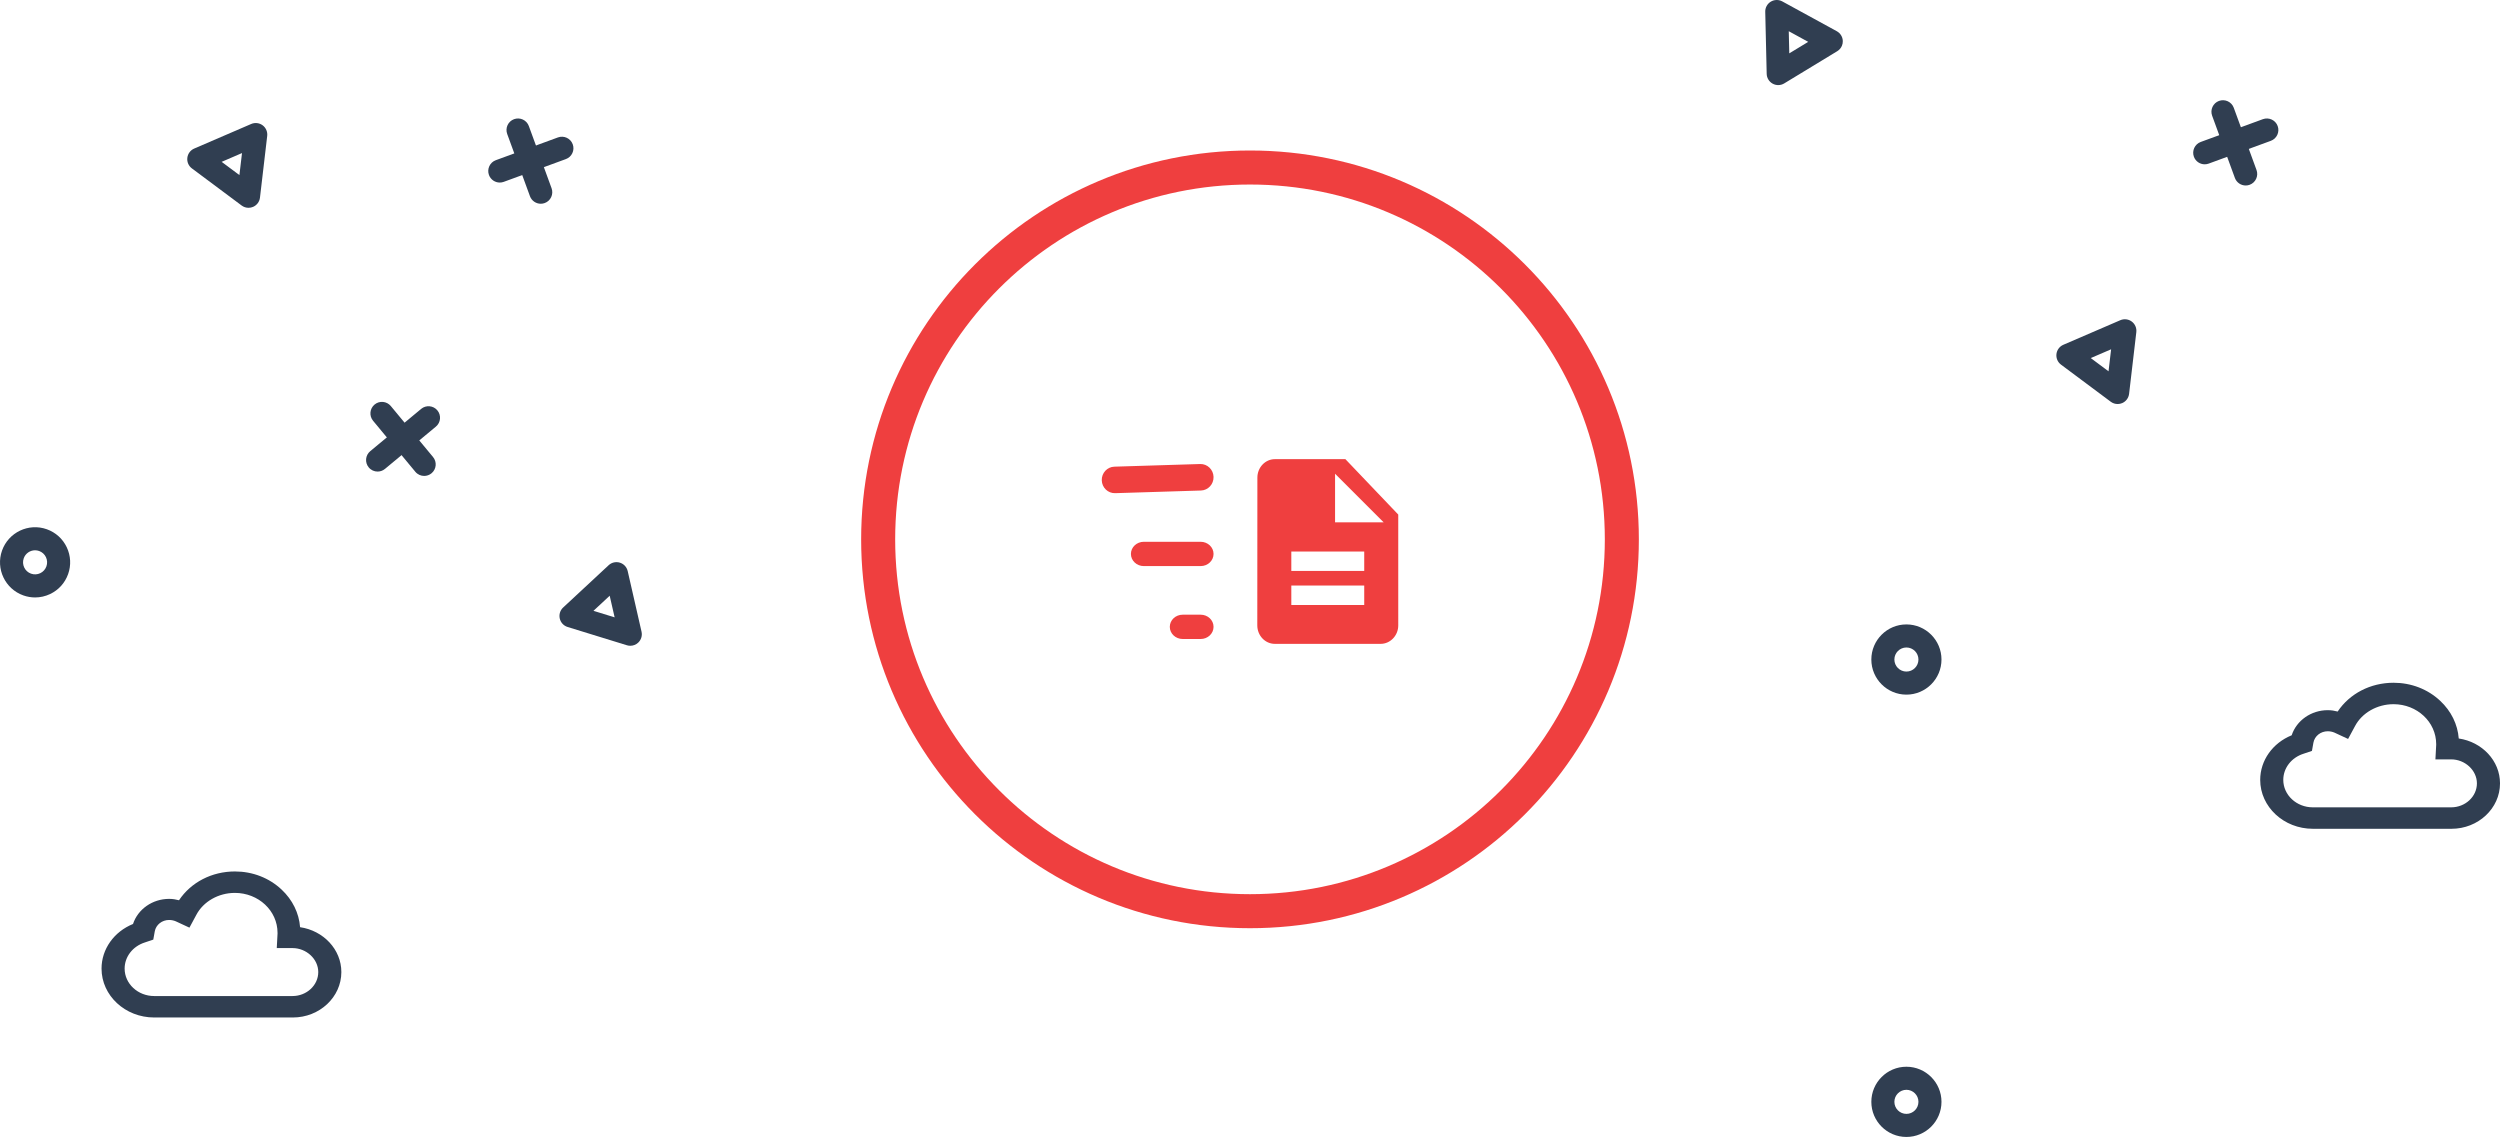 <?xml version="1.0" encoding="UTF-8" standalone="no"?>
<svg
   width="514.337"
   height="233.91"
   viewBox="0 0 514.337 233.91"
   version="1.1"
   id="svg28"
   sodipodi:docname="data-error-enoent.svg"
   inkscape:version="1.1.2 (0a00cf5339, 2022-02-04)"
   xmlns:inkscape="http://www.inkscape.org/namespaces/inkscape"
   xmlns:sodipodi="http://sodipodi.sourceforge.net/DTD/sodipodi-0.dtd"
   xmlns="http://www.w3.org/2000/svg"
   xmlns:svg="http://www.w3.org/2000/svg"
   xmlns:rdf="http://www.w3.org/1999/02/22-rdf-syntax-ns#"
   xmlns:cc="http://creativecommons.org/ns#"
   xmlns:dc="http://purl.org/dc/elements/1.1/">
  <defs
     id="defs32" />
  <sodipodi:namedview
     id="namedview30"
     pagecolor="#ffffff"
     bordercolor="#666666"
     borderopacity="1.0"
     inkscape:pageshadow="2"
     inkscape:pageopacity="0.0"
     inkscape:pagecheckerboard="0"
     showgrid="false"
     inkscape:zoom="2.6046065"
     inkscape:cx="254.16507"
     inkscape:cy="117.29219"
     inkscape:window-width="2560"
     inkscape:window-height="1376"
     inkscape:window-x="0"
     inkscape:window-y="27"
     inkscape:window-maximized="1"
     inkscape:current-layer="svg28"
     fit-margin-top="0"
     fit-margin-left="0"
     fit-margin-right="0"
     fit-margin-bottom="0" />
  <!-- Generator: Sketch 59 (86127) - https://sketch.com -->
  <title
     id="title2">Page 1</title>
  <desc
     id="desc4">Created with Sketch.</desc>
  <path
     d="m 34.797,189.269 c -1.46,0 -2.703,0.98 -2.954,2.332 l -0.305,1.708 -1.727,0.583 c -2.507,0.795 -4.17,2.954 -4.17,5.381 0,3.115 2.727,5.648 6.081,5.648 h 28.443 c 2.93,0 5.313,-2.212 5.313,-4.933 0,-2.675 -2.433,-4.935 -5.313,-4.935 h -3.225 l 0.161,-2.994 -0.002,-0.14 c 0,-4.564 -3.935,-8.219 -8.772,-8.219 -3.376,0 -6.491,1.774 -7.936,4.519 l -1.418,2.63 -2.819,-1.308 c -0.422,-0.175 -0.888,-0.272 -1.357,-0.272 m 25.446,20.064 H 31.722 c -5.973,0 -10.832,-4.513 -10.832,-10.059 0,-4.006 2.567,-7.596 6.475,-9.178 1.002,-3.039 3.995,-5.166 7.432,-5.166 0.745,0 1.433,0.121 2.03,0.282 2.459,-3.685 6.744,-5.923 11.5,-5.923 3.636,0 7.05,1.323 9.607,3.728 2.252,2.114 3.579,4.831 3.804,7.738 4.804,0.704 8.49,4.575 8.49,9.233 0,5.153 -4.48,9.345 -9.986,9.345"
     id="Fill-3-Copy"
     fill="#303e51"
     style="fill-rule:evenodd;stroke:none;stroke-width:1" />
  <path
     d="m 7.218,113.211 c -1.018,0 -1.975,0.634 -2.335,1.649 -0.457,1.286 0.218,2.706 1.505,3.163 0.622,0.221 1.295,0.188 1.891,-0.097 0.596,-0.284 1.047,-0.783 1.268,-1.406 v -0.001 c 0.221,-0.624 0.186,-1.296 -0.096,-1.893 -0.284,-0.597 -0.783,-1.048 -1.407,-1.27 -0.273,-0.097 -0.552,-0.144 -0.826,-0.144 m 0.002,9.703 c -0.814,0 -1.632,-0.139 -2.421,-0.42 -3.748,-1.334 -5.715,-5.472 -4.382,-9.223 1.333,-3.755 5.469,-5.724 9.214,-4.387 1.816,0.646 3.273,1.961 4.1,3.704 0.828,1.741 0.928,3.702 0.282,5.521 -0.644,1.817 -1.959,3.274 -3.7,4.103 -0.984,0.468 -2.035,0.703 -3.093,0.703"
     id="Fill-20"
     fill="#303e51"
     style="fill-rule:evenodd;stroke:none;stroke-width:1" />
  <path
     d="m 392.215,224.21 c -1.365,0 -2.475,1.112 -2.475,2.477 0,1.366 1.111,2.478 2.475,2.478 1.365,0 2.475,-1.112 2.475,-2.478 0,-1.365 -1.111,-2.477 -2.475,-2.477 m 0,9.7 c -3.979,0 -7.215,-3.24 -7.215,-7.223 0,-3.982 3.236,-7.222 7.215,-7.222 3.979,0 7.215,3.24 7.215,7.222 0,3.983 -3.236,7.223 -7.215,7.223"
     id="Fill-21"
     fill="#303e51"
     style="fill-rule:evenodd;stroke:none;stroke-width:1" />
  <path
     d="m 392.215,133.21 c -1.365,0 -2.475,1.112 -2.475,2.477 0,1.366 1.111,2.478 2.475,2.478 1.365,0 2.475,-1.112 2.475,-2.478 0,-1.365 -1.111,-2.477 -2.475,-2.477 m 0,9.7 c -3.979,0 -7.215,-3.24 -7.215,-7.223 0,-3.982 3.236,-7.222 7.215,-7.222 3.979,0 7.215,3.24 7.215,7.222 0,3.983 -3.236,7.223 -7.215,7.223"
     id="Fill-21-Copy"
     fill="#303e51"
     style="fill-rule:evenodd;stroke:none;stroke-width:1" />
  <path
     d="m 122.095,125.667 4.356,1.343 -1.017,-4.447 z m 7.581,7.192 c -0.234,0 -0.469,-0.035 -0.698,-0.105 l -12.202,-3.762 c -0.809,-0.249 -1.425,-0.913 -1.614,-1.739 -0.189,-0.826 0.078,-1.691 0.698,-2.268 l 9.358,-8.698 c 0.619,-0.576 1.5,-0.779 2.31,-0.529 0.81,0.249 1.424,0.913 1.613,1.739 l 2.845,12.459 c 0.189,0.828 -0.077,1.691 -0.698,2.268 -0.445,0.413 -1.023,0.634 -1.613,0.634 z"
     id="Fill-22"
     fill="#303e51"
     style="fill-rule:evenodd;stroke:none;stroke-width:1" />
  <path
     d="m 45.602,33.296 3.654,2.725 0.532,-4.53 z m 5.53,9.456 c -0.502,0 -1,-0.16 -1.416,-0.47 L 39.478,34.645 c -0.679,-0.506 -1.037,-1.336 -0.937,-2.178 0.098,-0.842 0.638,-1.568 1.416,-1.903 l 11.726,-5.058 c 0.774,-0.335 1.674,-0.229 2.353,0.277 0.68,0.507 1.037,1.337 0.937,2.18 l -1.487,12.693 c -0.098,0.842 -0.64,1.568 -1.417,1.903 -0.301,0.129 -0.619,0.194 -0.937,0.194 z"
     id="Fill-23"
     fill="#303e51"
     style="fill-rule:evenodd;stroke:none;stroke-width:1" />
  <path
     d="m 430.143,73.667 3.654,2.725 0.532,-4.53 z m 5.53,9.456 c -0.502,0 -1,-0.16 -1.416,-0.47 l -10.238,-7.636 c -0.679,-0.506 -1.037,-1.336 -0.937,-2.178 0.099,-0.842 0.638,-1.568 1.416,-1.903 l 11.726,-5.058 c 0.774,-0.335 1.674,-0.229 2.353,0.277 0.68,0.507 1.037,1.337 0.937,2.18 l -1.487,12.693 c -0.099,0.842 -0.64,1.568 -1.417,1.903 -0.301,0.129 -0.619,0.194 -0.937,0.194 z"
     id="Fill-23-Copy"
     fill="#303e51"
     style="fill-rule:evenodd;stroke:none;stroke-width:1" />
  <path
     d="m 368.117,10.979 3.895,-2.367 -4.001,-2.19 z m 10.839,-1.585 c -0.188,0.465 -0.523,0.867 -0.966,1.136 l -10.916,6.632 c -0.723,0.44 -1.627,0.461 -2.371,0.053 -0.744,-0.407 -1.215,-1.179 -1.234,-2.025 L 363.172,2.423 c -0.021,-0.843 0.415,-1.638 1.138,-2.078 0.725,-0.44 1.629,-0.461 2.372,-0.053 l 11.212,6.133 c 0.744,0.407 1.214,1.18 1.234,2.026 0.007,0.328 -0.052,0.647 -0.172,0.942 z"
     id="Fill-23-Copy-2"
     fill="#303e51"
     style="fill-rule:evenodd;stroke:none;stroke-width:1" />
  <g
     id="g927"
     transform="translate(-0.331,-0.536)">
    <path
       d="M 334,111.5 C 334,153.748 299.747,188 257.497,188 215.248,188 181,153.748 181,111.5 181,69.252 215.248,35 257.497,35 299.747,35 334,69.252 334,111.5 Z"
       id="Stroke-1"
       stroke="#ef3f3f"
       stroke-width="7"
       style="fill:none;fill-rule:evenodd" />
    <path
       d="m 277.125,95 h -14.5 c -1.994,0 -3.607,1.71 -3.607,3.8 L 259,129.2 c 0,2.09 1.613,3.8 3.607,3.8 H 284.375 c 1.994,0 3.625,-1.71 3.625,-3.8 V 106.4 Z M 281,125 h -15 v -4 h 15 z m 0,-7 h -15 v -4 h 15 z m -33.647,9 c 1.462,0 2.647,1.119 2.647,2.5 0,1.381 -1.185,2.5 -2.647,2.5 v 0 h -3.706 C 242.185,132 241,130.881 241,129.5 c 0,-1.381 1.185,-2.5 2.647,-2.5 v 0 z m -0.009,-15 c 1.467,0 2.656,1.119 2.656,2.5 0,1.381 -1.189,2.5 -2.656,2.5 v 0 h -11.688 C 234.189,117 233,115.881 233,114.5 c 0,-1.381 1.189,-2.5 2.656,-2.5 v 0 z M 275,98 l 10,10 h -10 z m -27.755,-1.999 c 1.476,-0.046 2.709,1.138 2.754,2.643 0.045,1.506 -1.116,2.763 -2.592,2.809 v 0 l -17.651,0.545 c -1.476,0.046 -2.709,-1.138 -2.754,-2.643 -0.045,-1.506 1.116,-2.763 2.592,-2.809 v 0 z"
       id="Shape-Copy-5"
       fill="#ef3f3f"
       style="fill-rule:evenodd;stroke:none;stroke-width:1" />
  </g>
  <path
     d="m 462.018,38.163 c -0.966,0 -1.874,-0.596 -2.226,-1.558 l -4.679,-12.798 c -0.45,-1.232 0.182,-2.594 1.411,-3.044 1.227,-0.447 2.59,0.182 3.041,1.414 l 4.679,12.798 c 0.45,1.232 -0.182,2.594 -1.411,3.044 -0.269,0.097 -0.543,0.145 -0.815,0.145"
     id="Fill-24-Copy"
     fill="#303e51"
     style="fill-rule:evenodd;stroke:none;stroke-width:1" />
  <g
     id="g931"
     transform="translate(12,-0.536)">
    <path
       d="m 99.253,42.454 c -0.966,0 -1.874,-0.596 -2.226,-1.558 L 92.348,28.098 c -0.45,-1.232 0.182,-2.594 1.411,-3.044 1.227,-0.447 2.59,0.182 3.041,1.414 l 4.679,12.798 c 0.45,1.232 -0.182,2.594 -1.411,3.044 -0.269,0.097 -0.543,0.145 -0.815,0.145"
       id="Fill-24"
       fill="#303e51"
       style="fill-rule:evenodd;stroke:none;stroke-width:1" />
    <path
       d="m 90.821,38.095 c -0.966,0 -1.874,-0.596 -2.226,-1.558 -0.45,-1.229 0.182,-2.593 1.411,-3.043 l 12.786,-4.685 c 1.227,-0.445 2.59,0.182 3.04,1.414 0.45,1.229 -0.182,2.593 -1.411,3.043 l -12.785,4.685 c -0.269,0.097 -0.543,0.145 -0.815,0.145"
       id="Fill-25"
       fill="#303e51"
       style="fill-rule:evenodd;stroke:none;stroke-width:1" />
  </g>
  <path
     d="m 453.586,33.804 c -0.966,0 -1.874,-0.596 -2.226,-1.558 -0.45,-1.229 0.182,-2.593 1.411,-3.043 l 12.786,-4.685 c 1.227,-0.445 2.59,0.182 3.04,1.414 0.45,1.229 -0.182,2.593 -1.411,3.043 l -12.785,4.685 c -0.269,0.097 -0.543,0.145 -0.815,0.145"
     id="Fill-25-Copy"
     fill="#303e51"
     style="fill-rule:evenodd;stroke:none;stroke-width:1" />
  <path
     d="m 87.27,97.916 c -0.681,0 -1.357,-0.292 -1.825,-0.858 l -8.691,-10.491 c -0.837,-1.008 -0.697,-2.504 0.31,-3.34 1.007,-0.837 2.504,-0.697 3.338,0.311 l 8.691,10.491 c 0.837,1.008 0.697,2.504 -0.311,3.34 -0.443,0.368 -0.979,0.546 -1.512,0.546"
     id="Fill-26"
     fill="#303e51"
     style="fill-rule:evenodd;stroke:none;stroke-width:1" />
  <path
     d="m 77.685,97.02 c -0.681,0 -1.357,-0.292 -1.825,-0.858 -0.837,-1.008 -0.697,-2.504 0.311,-3.34 l 10.479,-8.701 c 1.006,-0.836 2.501,-0.698 3.337,0.312 0.837,1.008 0.697,2.504 -0.311,3.34 l -10.479,8.7 c -0.443,0.368 -0.979,0.546 -1.512,0.546"
     id="Fill-27"
     fill="#303e51"
     style="fill-rule:evenodd;stroke:none;stroke-width:1" />
  <path
     d="m 478.907,150.445 c -1.46,0 -2.703,0.98 -2.954,2.332 l -0.305,1.708 -1.727,0.583 c -2.507,0.795 -4.17,2.954 -4.17,5.381 0,3.115 2.727,5.648 6.081,5.648 h 28.443 c 2.93,0 5.313,-2.212 5.313,-4.933 0,-2.675 -2.433,-4.935 -5.313,-4.935 h -3.225 l 0.161,-2.994 -0.002,-0.14 c 0,-4.564 -3.935,-8.219 -8.771,-8.219 -3.376,0 -6.491,1.774 -7.936,4.519 l -1.418,2.63 -2.819,-1.308 c -0.422,-0.175 -0.888,-0.272 -1.357,-0.272 m 25.446,20.064 h -28.52 c -5.973,0 -10.832,-4.513 -10.832,-10.059 0,-4.006 2.567,-7.596 6.475,-9.178 1.002,-3.039 3.995,-5.166 7.432,-5.166 0.745,0 1.433,0.121 2.03,0.282 2.459,-3.685 6.744,-5.923 11.5,-5.923 3.636,0 7.05,1.323 9.607,3.728 2.252,2.114 3.579,4.831 3.804,7.738 4.804,0.704 8.49,4.575 8.49,9.233 0,5.153 -4.48,9.345 -9.986,9.345"
     id="Fill-3-Copy-2"
     fill="#303e51"
     style="fill-rule:evenodd;stroke:none;stroke-width:1" />
</svg>
